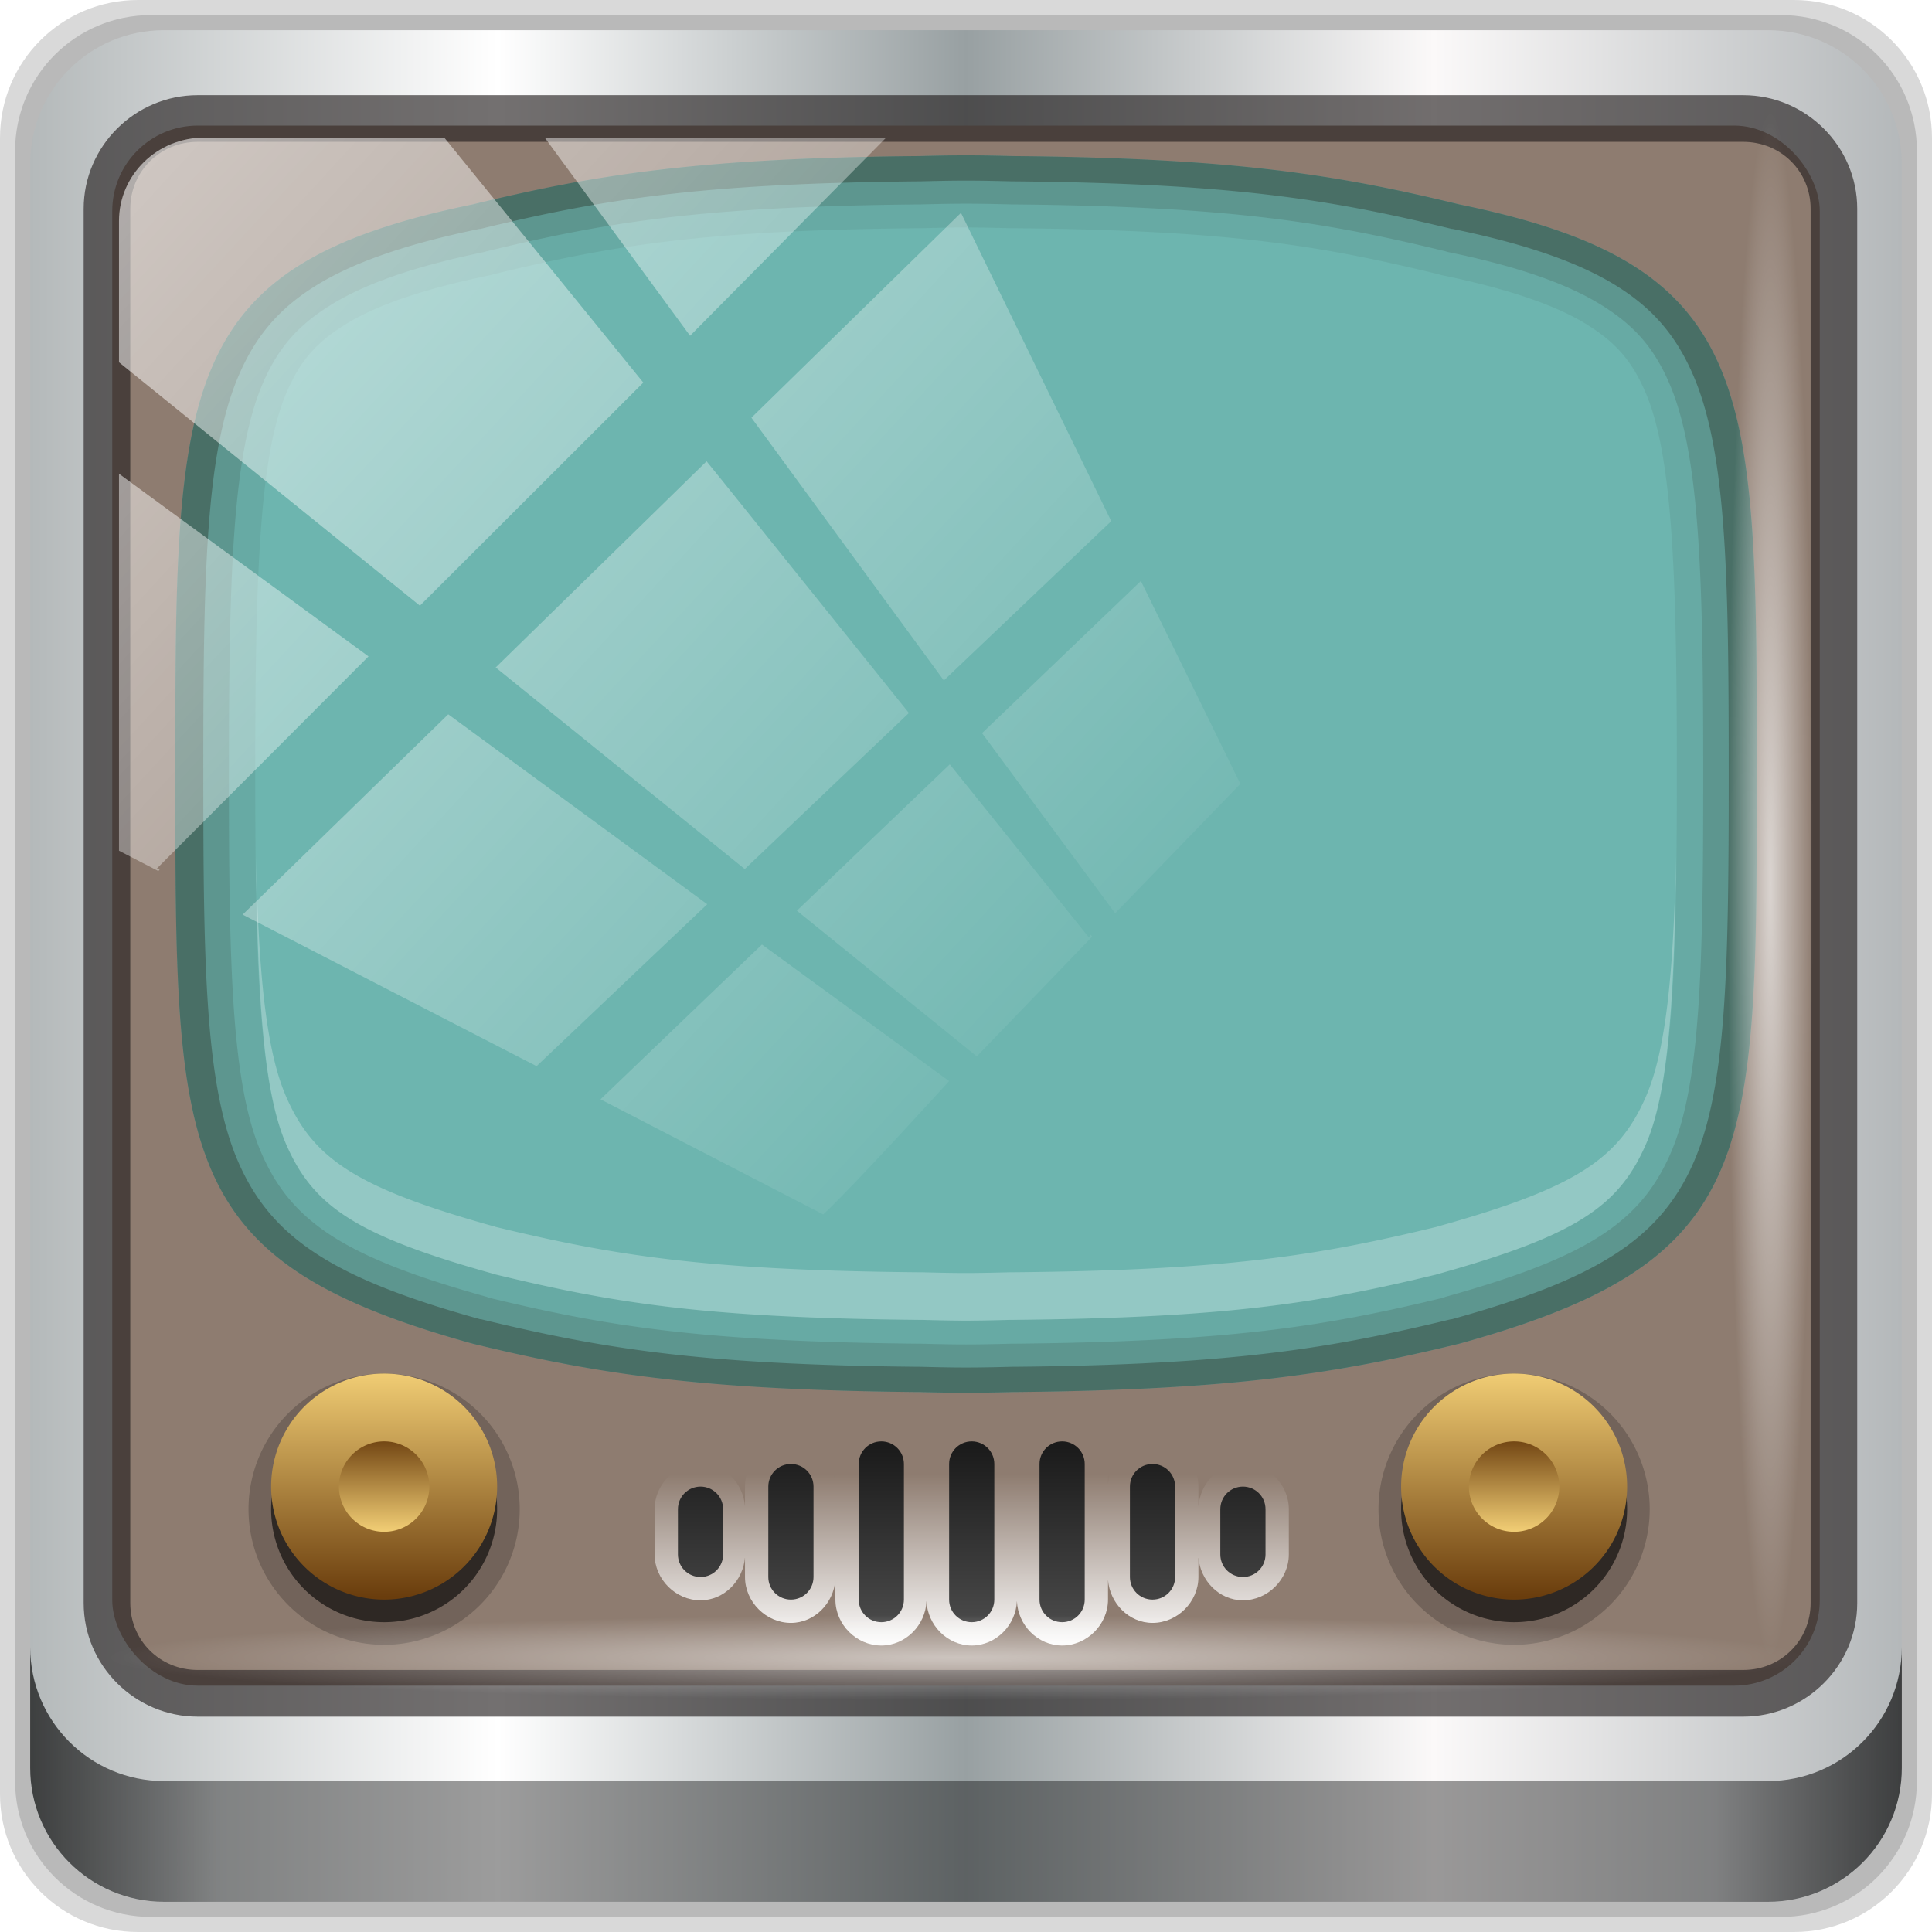 <?xml version="1.0" encoding="UTF-8" standalone="no"?>
<!-- Created with Inkscape (http://www.inkscape.org/) -->

<svg
   xmlns:dc="http://purl.org/dc/elements/1.1/"
   xmlns:cc="http://creativecommons.org/ns#"
   xmlns:rdf="http://www.w3.org/1999/02/22-rdf-syntax-ns#"
   xmlns:svg="http://www.w3.org/2000/svg"
   xmlns="http://www.w3.org/2000/svg"
   xmlns:xlink="http://www.w3.org/1999/xlink"
   xmlns:sodipodi="http://sodipodi.sourceforge.net/DTD/sodipodi-0.dtd"
   xmlns:inkscape="http://www.inkscape.org/namespaces/inkscape"
   width="96"
   height="96"
   viewBox="0 0 96 96"
   version="1.1"
   id="svg1072"
   inkscape:version="0.92.2 5c3e80d, 2017-08-06"
   sodipodi:docname="tv.svg">
  <defs
     id="defs1066">
    <linearGradient
       y2="47"
       x2="90"
       y1="47"
       x1="6"
       gradientTransform="matrix(1.107,0,0,1.107,-4.994,-3.621)"
       gradientUnits="userSpaceOnUse"
       id="linearGradient4071"
       xlink:href="#linearGradient6139-0"
       inkscape:collect="always" />
    <linearGradient
       id="linearGradient6139-0">
      <stop
         style="stop-color:#b4b9ba;stop-opacity:1"
         offset="0"
         id="stop6141-2" />
      <stop
         id="stop6151-0"
         offset="0.25"
         style="stop-color:#ffffff;stop-opacity:1;" />
      <stop
         id="stop6147-1"
         offset="0.5"
         style="stop-color:#98a0a2;stop-opacity:1" />
      <stop
         style="stop-color:#fbf9f9;stop-opacity:1;"
         offset="0.75"
         id="stop6149-4" />
      <stop
         style="stop-color:#b4b8ba;stop-opacity:1"
         offset="1"
         id="stop6143-4" />
    </linearGradient>
    <linearGradient
       gradientUnits="userSpaceOnUse"
       y2="88.172"
       x2="94.5"
       y1="88.172"
       x1="1.5"
       id="linearGradient4129"
       xlink:href="#linearGradient3832-0-6-1-1"
       inkscape:collect="always"
       gradientTransform="translate(0.149,0.415)" />
    <linearGradient
       id="linearGradient3832-0-6-1-1">
      <stop
         id="stop3834-6-3-7-1"
         offset="0"
         style="stop-color:#000000;stop-opacity:1;" />
      <stop
         style="stop-color:#000000;stop-opacity:0.588;"
         offset="0.1"
         id="stop3872-2-4" />
      <stop
         id="stop3844-6-2-7-6"
         offset="0.9"
         style="stop-color:#000000;stop-opacity:0.588;" />
      <stop
         id="stop3836-5-0-2-9"
         offset="1"
         style="stop-color:#000000;stop-opacity:1;" />
    </linearGradient>
    <radialGradient
       r="43.199"
       fy="44.893"
       fx="13.948"
       cy="44.893"
       cx="13.948"
       gradientTransform="matrix(0.975,0,0,0.049,34.048,80.582)"
       gradientUnits="userSpaceOnUse"
       id="radialGradient7462"
       xlink:href="#linearGradient3737"
       inkscape:collect="always" />
    <linearGradient
       id="linearGradient3737">
      <stop
         id="stop3739"
         style="stop-color:#ffffff;stop-opacity:1"
         offset="0" />
      <stop
         id="stop3741"
         style="stop-color:#ffffff;stop-opacity:0"
         offset="1" />
    </linearGradient>
    <radialGradient
       r="43.199"
       fy="44.893"
       fx="13.948"
       cy="44.893"
       cx="13.948"
       gradientTransform="matrix(0.888,0,0,0.049,31.96,-90.317)"
       gradientUnits="userSpaceOnUse"
       id="radialGradient7464"
       xlink:href="#linearGradient3737"
       inkscape:collect="always" />
    <linearGradient
       y2="14.514"
       x2="50.528"
       y1="-28.642"
       x1="2.771"
       gradientUnits="userSpaceOnUse"
       id="linearGradient4767"
       xlink:href="#linearGradient3737"
       inkscape:collect="always" />
    <clipPath
       clipPathUnits="userSpaceOnUse"
       id="clipPath4156-4-1">
      <path
         style="opacity:0.6;fill:#ffffff;fill-opacity:1;stroke:none"
         d="m 27.046,-55.695 -14.214,13.321 h 0.061 l 15.653,21.771 10.231,-10.546 C 38.562,-32.302 27.468,-54.819 27.046,-55.695 Z M 9.647,-39.383 -5.241,-25.321 15.988,-7.806 26.372,-18.383 Z m 31.491,12.951 -9.741,9.714 8.945,12.458 7.781,-7.555 z m -49.84,4.379 -13.754,12.982 26.283,13.846 0.061,-0.062 -0.123,-0.062 L 13.599,-5.401 -8.702,-22.053 Z m 38.015,7.401 -9.803,9.775 11.579,9.559 7.628,-7.401 -8.669,-11.009 z m 20.187,5.674 -7.383,7.216 6.188,8.542 5.82,-6.137 z m -32.195,6.322 -9.557,9.498 13.662,7.185 7.934,-7.678 z m 23.312,2.374 -7.107,6.938 8.363,6.907 5.361,-5.674 -0.061,-0.092 -0.092,0.123 -6.464,-8.203 z m -8.73,8.542 -7.505,7.339 10.354,5.458 c 1.397,-1.321 5.675,-6.123 5.851,-6.322 z"
         id="path4158-0-8"
         inkscape:connector-curvature="0" />
    </clipPath>
    <clipPath
       id="clipPath3837-3">
      <path
         d="m 14,108.25 c -3.242,0 -5.844,2.768 -5.844,6.188 v 66.156 c 0,3.42 2.601,6.188 5.844,6.188 h 66.188 c 3.242,0 5.875,-2.768 5.875,-6.188 V 114.438 c 0,-3.42 -2.633,-6.188 -5.875,-6.188 z M 48,118 c 0.605,0 1.193,0.015 1.781,0.031 0.014,1.5e-4 0.048,-1.5e-4 0.062,0 8.345,0.089 12.216,0.779 16.875,2.031 C 78.02,122.634 78,127.662 78,144 c 0,16.16 0.03,20.465 -11.281,23.938 -4.659,1.253 -8.53,1.942 -16.875,2.031 -0.014,1.5e-4 -0.048,-1.5e-4 -0.062,0 C 49.193,169.985 48.605,170 48,170 c -0.605,0 -1.193,-0.015 -1.781,-0.031 -0.014,-1.5e-4 -0.048,1.5e-4 -0.062,0 -8.345,-0.089 -12.216,-0.779 -16.875,-2.031 C 17.97,164.465 18,160.16 18,144 c 0,-16.338 -0.02,-21.366 11.281,-23.938 4.659,-1.253 8.53,-1.942 16.875,-2.031 0.014,-1.5e-4 0.048,1.5e-4 0.062,0 C 46.807,118.015 47.395,118 48,118 Z"
         inkscape:connector-curvature="0"
         id="path3839-4"
         style="fill:url(#radialGradient3841);fill-opacity:1;stroke:none" />
    </clipPath>
    <filter
       style="color-interpolation-filters:sRGB"
       x="-0.168"
       y="-0.194"
       width="1.336"
       height="1.388"
       id="filter3847-5">
      <feGaussianBlur
         id="feGaussianBlur3849-0"
         stdDeviation="4.2" />
    </filter>
    <linearGradient
       x1="59.237"
       y1="94.69"
       x2="59.237"
       y2="20"
       id="linearGradient3796-2"
       xlink:href="#linearGradient3777-3"
       gradientUnits="userSpaceOnUse"
       gradientTransform="matrix(0.7,0,0,0.703,-167.406,228.565)" />
    <linearGradient
       id="linearGradient3777-3">
      <stop
         id="stop3779-3"
         style="stop-color:#536c5d;stop-opacity:1"
         offset="0" />
      <stop
         id="stop3781-0"
         style="stop-color:#93ac9d;stop-opacity:1"
         offset="1" />
    </linearGradient>
    <linearGradient
       x1="48.714"
       y1="16.321"
       x2="48.714"
       y2="77.29"
       id="linearGradient3910-2"
       xlink:href="#linearGradient3737"
       gradientUnits="userSpaceOnUse"
       gradientTransform="matrix(1.029,0,0,0.584,-172.003,230.992)" />
    <linearGradient
       x1="49.385"
       y1="81.177"
       x2="49.385"
       y2="73.448"
       id="linearGradient4099-2"
       xlink:href="#linearGradient3737"
       gradientUnits="userSpaceOnUse"
       gradientTransform="matrix(1.123,0,0,1.123,-176.495,219.91)" />
    <linearGradient
       x1="48.179"
       y1="72.25"
       x2="48.179"
       y2="79.84"
       id="linearGradient4101-8"
       xlink:href="#linearGradient3948-2"
       gradientUnits="userSpaceOnUse"
       gradientTransform="matrix(1.123,0,0,1.123,-176.495,219.91)" />
    <linearGradient
       id="linearGradient3948-2">
      <stop
         id="stop3950-9"
         style="stop-color:#1b1b1b;stop-opacity:1"
         offset="0" />
      <stop
         id="stop3952-8"
         style="stop-color:#484848;stop-opacity:1"
         offset="1" />
    </linearGradient>
    <linearGradient
       x1="48.179"
       y1="72.25"
       x2="48.179"
       y2="79.84"
       id="linearGradient4103-1"
       xlink:href="#linearGradient3948-2"
       gradientUnits="userSpaceOnUse"
       gradientTransform="matrix(1.123,0,0,1.123,-175.372,219.91)" />
    <linearGradient
       x1="48.179"
       y1="72.25"
       x2="48.179"
       y2="79.84"
       id="linearGradient4105-8"
       xlink:href="#linearGradient3948-2"
       gradientUnits="userSpaceOnUse"
       gradientTransform="matrix(1.123,0,0,1.123,-174.249,219.91)" />
    <linearGradient
       x1="48.179"
       y1="72.25"
       x2="48.179"
       y2="79.84"
       id="linearGradient4107-1"
       xlink:href="#linearGradient3948-2"
       gradientUnits="userSpaceOnUse"
       gradientTransform="matrix(1.123,0,0,1.123,-177.618,219.91)" />
    <linearGradient
       x1="48.179"
       y1="72.25"
       x2="48.179"
       y2="79.84"
       id="linearGradient4109-8"
       xlink:href="#linearGradient3948-2"
       gradientUnits="userSpaceOnUse"
       gradientTransform="matrix(1.123,0,0,1.123,-173.126,219.91)" />
    <linearGradient
       x1="48.179"
       y1="72.25"
       x2="48.179"
       y2="79.84"
       id="linearGradient4111-2"
       xlink:href="#linearGradient3948-2"
       gradientUnits="userSpaceOnUse"
       gradientTransform="matrix(1.123,0,0,1.123,-178.741,219.91)" />
    <linearGradient
       x1="48.179"
       y1="72.25"
       x2="48.179"
       y2="79.84"
       id="linearGradient4113-1"
       xlink:href="#linearGradient3948-2"
       gradientUnits="userSpaceOnUse"
       gradientTransform="matrix(1.123,0,0,1.123,-172.003,219.91)" />
    <linearGradient
       x1="26.36"
       y1="103.134"
       x2="26.36"
       y2="108.678"
       id="linearGradient3785-6"
       xlink:href="#linearGradient3237-9"
       gradientUnits="userSpaceOnUse"
       gradientTransform="matrix(0.85,0,0,0.85,-173.08,212.763)" />
    <linearGradient
       id="linearGradient3237-9">
      <stop
         id="stop3239-7"
         style="stop-color:#6a3d0d;stop-opacity:1"
         offset="0" />
      <stop
         id="stop3241-8"
         style="stop-color:#efcb73;stop-opacity:1"
         offset="1" />
    </linearGradient>
    <linearGradient
       x1="26.36"
       y1="112.609"
       x2="26.36"
       y2="99.666"
       id="linearGradient3787-9"
       xlink:href="#linearGradient3237-9"
       gradientUnits="userSpaceOnUse"
       gradientTransform="matrix(0.85,0,0,0.85,-173.08,212.763)" />
    <linearGradient
       x1="21.026"
       y1="106.137"
       x2="35.109"
       y2="106.137"
       id="linearGradient3789-3"
       xlink:href="#linearGradient3767-8"
       gradientUnits="userSpaceOnUse"
       gradientTransform="matrix(0,-0.852,0.852,0,-241.142,325.479)" />
    <linearGradient
       id="linearGradient3767-8">
      <stop
         id="stop3769-6"
         style="stop-color:#f1be43;stop-opacity:1"
         offset="0" />
      <stop
         id="stop3771-6"
         style="stop-color:#ebcb8b;stop-opacity:0"
         offset="1" />
    </linearGradient>
    <linearGradient
       x1="26.36"
       y1="103.134"
       x2="26.36"
       y2="108.678"
       id="linearGradient3802-4"
       xlink:href="#linearGradient3237-9"
       gradientUnits="userSpaceOnUse"
       gradientTransform="matrix(0.85,0,0,0.85,-116.932,212.763)" />
    <linearGradient
       x1="26.36"
       y1="112.609"
       x2="26.36"
       y2="99.666"
       id="linearGradient3804-3"
       xlink:href="#linearGradient3237-9"
       gradientUnits="userSpaceOnUse"
       gradientTransform="matrix(0.85,0,0,0.85,-116.932,212.763)" />
    <linearGradient
       x1="21.026"
       y1="106.137"
       x2="35.109"
       y2="106.137"
       id="linearGradient3806-9"
       xlink:href="#linearGradient3767-8"
       gradientUnits="userSpaceOnUse"
       gradientTransform="matrix(0,-0.852,0.852,0,-184.994,325.479)" />
    <linearGradient
       inkscape:collect="always"
       xlink:href="#linearGradient3237-9"
       id="linearGradient920"
       gradientUnits="userSpaceOnUse"
       gradientTransform="matrix(0.85,0,0,0.85,-173.08,212.763)"
       x1="26.36"
       y1="103.134"
       x2="26.36"
       y2="108.678" />
    <linearGradient
       inkscape:collect="always"
       xlink:href="#linearGradient3237-9"
       id="linearGradient922"
       gradientUnits="userSpaceOnUse"
       gradientTransform="matrix(0.85,0,0,0.85,-173.08,212.763)"
       x1="26.36"
       y1="112.609"
       x2="26.36"
       y2="99.666" />
  </defs>
  <sodipodi:namedview
     id="base"
     pagecolor="#ffffff"
     bordercolor="#666666"
     borderopacity="1.0"
     inkscape:pageopacity="0.0"
     inkscape:pageshadow="2"
     inkscape:zoom="3.2133138"
     inkscape:cx="0.6177798"
     inkscape:cy="4.722738"
     inkscape:document-units="px"
     inkscape:current-layer="g1600"
     showgrid="false"
     inkscape:showpageshadow="false"
     units="px"
     inkscape:lockguides="false"
     inkscape:window-width="1280"
     inkscape:window-height="943"
     inkscape:window-x="0"
     inkscape:window-y="19"
     inkscape:window-maximized="1" />
  <g
     inkscape:label="Livello 1"
     inkscape:groupmode="layer"
     id="layer1"
     transform="translate(0,-1026.52)">
    <g
       transform="translate(-0.149,1026.105)"
       style="display:inline"
       id="g2574">
      <path
         inkscape:connector-curvature="0"
         id="path3288"
         d="M 89.292,0.415 H 7.006 c -3.799,0 -6.857,3.058 -6.857,6.857 V 89.558 c 0,3.799 3.058,6.857 6.857,6.857 H 89.292 c 3.799,0 6.857,-3.058 6.857,-6.857 V 7.272 c 0,-3.799 -3.058,-6.857 -6.857,-6.857 z"
         style="display:inline;opacity:0.15;fill:#000000;fill-opacity:1;fill-rule:nonzero;stroke:none" />
      <path
         style="display:inline;opacity:0.15;fill:#000000;fill-opacity:1;fill-rule:nonzero;stroke:none"
         d="M 88.649,1.165 H 7.649 c -3.739,0 -6.75,3.01 -6.75,6.75 V 88.915 c 0,3.74 3.011,6.75 6.75,6.75 H 88.649 c 3.74,0 6.75,-3.01 6.75,-6.75 V 7.915 c 0,-3.739 -3.01,-6.75 -6.75,-6.75 z"
         id="path4085"
         inkscape:connector-curvature="0" />
      <path
         inkscape:connector-curvature="0"
         id="rect4251-1"
         d="M 88.006,1.915 H 8.292 c -3.68,0 -6.643,2.963 -6.643,6.643 V 88.272 c 0,3.68 2.963,6.643 6.643,6.643 H 88.006 c 3.68,0 6.643,-2.963 6.643,-6.643 V 8.558 c 0,-3.68 -2.963,-6.643 -6.643,-6.643 z"
         style="display:inline;fill:url(#linearGradient4071);fill-opacity:1;fill-rule:nonzero;stroke:none" />
      <g
         transform="translate(170.214,-231.216)"
         id="g1600">
        <rect
           style="fill:#8e7c70;fill-opacity:1;stroke:none;stroke-width:0.4;stroke-linecap:round;stroke-linejoin:round;stroke-miterlimit:4;stroke-dasharray:none;stroke-dashoffset:0;stroke-opacity:1"
           id="rect4301"
           width="84.846"
           height="77.52"
           x="-164.488"
           y="237.871"
           ry="4.25" />
        <path
           d="m 48,118 c -0.605,0 -1.193,0.015 -1.781,0.031 -0.014,1.5e-4 -0.048,-1.5e-4 -0.062,0 -8.345,0.089 -12.216,0.779 -16.875,2.031 C 17.98,122.634 18,127.662 18,144 c 0,16.16 -0.03,20.465 11.281,23.938 4.659,1.253 8.53,1.942 16.875,2.031 0.014,1.5e-4 0.048,-1.5e-4 0.062,0 C 46.807,169.985 47.395,170 48,170 c 0.605,0 1.193,-0.015 1.781,-0.031 0.014,-1.5e-4 0.048,1.5e-4 0.062,0 8.345,-0.089 12.216,-0.779 16.875,-2.031 C 78.03,164.465 78,160.16 78,144 c 0,-16.338 0.02,-21.366 -11.281,-23.938 -4.659,-1.253 -8.53,-1.942 -16.875,-2.031 -0.014,-1.5e-4 -0.048,1.5e-4 -0.062,0 C 49.193,118.015 48.605,118 48,118 Z"
           inkscape:connector-curvature="0"
           transform="matrix(1.123,0,0,1.123,-176.495,107.614)"
           clip-path="url(#clipPath3837-3)"
           id="path3826"
           style="display:inline;fill:#ffffff;fill-opacity:1;stroke:none;filter:url(#filter3847-5)" />
        <g
           id="g902"
           transform="matrix(1.086,0,0,1.031,8.369,-7.496)">
          <path
             style="display:inline;fill:#6db5af;fill-opacity:1;stroke:none;stroke-width:1.176"
             id="rect3202"
             inkscape:connector-curvature="0"
             d="m -120.103,239.423 c -0.729,0 -1.439,0.017 -2.148,0.036 -0.017,1.7e-4 -0.058,-1.8e-4 -0.075,0 -10.064,0.102 -14.732,0.893 -20.35,2.33 -13.629,2.949 -13.605,8.716 -13.605,27.454 0,18.533 -0.036,23.472 13.605,27.454 5.618,1.437 10.286,2.228 20.35,2.33 0.017,1.8e-4 0.058,-1.7e-4 0.075,0 0.71,0.019 1.419,0.036 2.148,0.036 0.729,0 1.439,-0.017 2.148,-0.036 0.017,-1.7e-4 0.058,1.8e-4 0.075,0 10.064,-0.102 14.732,-0.893 20.35,-2.33 13.64,-3.982 13.605,-8.92 13.605,-27.454 0,-18.738 0.025,-24.505 -13.605,-27.454 -5.618,-1.437 -10.286,-2.228 -20.35,-2.33 -0.017,-1.8e-4 -0.058,1.7e-4 -0.075,0 -0.71,-0.019 -1.419,-0.036 -2.148,-0.036 z" />
          <path
             style="display:inline;opacity:0.1;fill:#37483e;fill-opacity:1;stroke:none;stroke-width:1.176"
             id="path3813"
             inkscape:connector-curvature="0"
             d="m -120.103,239.423 c -0.729,0 -1.439,0.017 -2.148,0.036 -0.017,1.7e-4 -0.058,-1.8e-4 -0.075,0 -10.064,0.102 -14.732,0.893 -20.35,2.33 -13.629,2.949 -13.605,8.716 -13.605,27.454 0,18.533 -0.036,23.472 13.605,27.454 5.618,1.437 10.286,2.228 20.35,2.33 0.017,1.8e-4 0.058,-1.7e-4 0.075,0 0.71,0.019 1.419,0.036 2.148,0.036 0.729,0 1.439,-0.017 2.148,-0.036 0.017,-1.7e-4 0.058,1.8e-4 0.075,0 10.064,-0.102 14.732,-0.893 20.35,-2.33 13.64,-3.982 13.605,-8.92 13.605,-27.454 0,-18.738 0.025,-24.505 -13.605,-27.454 -5.618,-1.437 -10.286,-2.228 -20.35,-2.33 -0.017,-1.8e-4 -0.058,1.7e-4 -0.075,0 -0.71,-0.019 -1.419,-0.036 -2.148,-0.036 z m 0,3.477 c 0.669,0 1.331,0.017 2.035,0.036 a 3.653,3.474 0 0 0 0.075,0 c 0.13,0.001 0.173,9.9e-4 0.075,0 9.875,0.1 13.993,0.828 19.446,2.222 a 3.653,3.474 0 0 0 0.113,0.036 c 3.156,0.683 5.283,1.485 6.633,2.365 1.35,0.88 2.085,1.76 2.713,3.297 1.257,3.074 1.432,9.016 1.432,18.386 0,9.269 -0.187,14.911 -1.432,17.884 -1.235,2.949 -3.169,4.351 -9.459,6.2 -0.039,0.01 -0.074,0.026 -0.113,0.036 -5.395,1.375 -9.529,2.087 -19.333,2.186 0.097,-9.9e-4 0.054,-10e-4 -0.075,0 a 3.653,3.474 0 0 0 -0.075,0 c -0.704,0.018 -1.366,0.036 -2.035,0.036 -0.669,0 -1.331,-0.017 -2.035,-0.036 a 3.653,3.474 0 0 0 -0.075,0 c -0.129,-10e-4 -0.173,-9.9e-4 -0.075,0 -9.804,-0.099 -13.938,-0.812 -19.333,-2.186 -0.037,-0.011 -0.039,-0.025 -0.075,-0.036 -0.012,-0.003 -0.025,0.003 -0.038,0 -6.29,-1.85 -8.224,-3.252 -9.459,-6.2 -1.245,-2.973 -1.432,-8.616 -1.432,-17.884 0,-9.371 0.175,-15.312 1.432,-18.386 0.628,-1.537 1.363,-2.417 2.713,-3.297 1.35,-0.88 3.477,-1.683 6.633,-2.365 a 3.653,3.474 0 0 0 0.113,-0.036 c 5.453,-1.394 9.571,-2.122 19.446,-2.222 -0.097,9.9e-4 -0.054,0.001 0.075,0 a 3.653,3.474 0 0 0 0.075,0 c 0.704,-0.019 1.366,-0.036 2.035,-0.036 z" />
          <path
             style="display:inline;opacity:0.2;fill:#37483e;fill-opacity:1;stroke:none;stroke-width:1.176"
             id="path3806"
             inkscape:connector-curvature="0"
             d="m -120.103,239.423 c -0.729,0 -1.439,0.017 -2.148,0.036 -0.017,1.7e-4 -0.058,-1.8e-4 -0.075,0 -10.064,0.102 -14.732,0.893 -20.35,2.33 -13.629,2.949 -13.605,8.716 -13.605,27.454 0,18.533 -0.036,23.472 13.605,27.454 5.618,1.437 10.286,2.228 20.35,2.33 0.017,1.8e-4 0.058,-1.7e-4 0.075,0 0.71,0.019 1.419,0.036 2.148,0.036 0.729,0 1.439,-0.017 2.148,-0.036 0.017,-1.7e-4 0.058,1.8e-4 0.075,0 10.064,-0.102 14.732,-0.893 20.35,-2.33 13.64,-3.982 13.605,-8.92 13.605,-27.454 0,-18.738 0.025,-24.505 -13.605,-27.454 -5.618,-1.437 -10.286,-2.228 -20.35,-2.33 -0.017,-1.8e-4 -0.058,1.7e-4 -0.075,0 -0.71,-0.019 -1.419,-0.036 -2.148,-0.036 z m 0,2.33 c 0.689,0 1.367,0.017 2.073,0.036 a 2.459,2.339 0 0 0 0.038,0 c 0.093,9.2e-4 0.135,6.2e-4 0.075,0 9.937,0.101 14.24,0.85 19.747,2.258 a 2.459,2.339 0 0 0 0.113,0.036 c 3.238,0.701 5.475,1.544 7.01,2.545 1.534,1 2.428,2.086 3.128,3.799 1.401,3.427 1.545,9.446 1.545,18.816 0,9.268 -0.115,14.99 -1.507,18.315 -1.385,3.307 -3.821,4.983 -10.288,6.881 -0.027,0.007 -0.049,0.029 -0.075,0.036 -5.469,1.395 -9.784,2.122 -19.672,2.222 0.06,-6.2e-4 0.017,-9.2e-4 -0.075,0 a 2.459,2.339 0 0 0 -0.038,0 c -0.706,0.019 -1.384,0.036 -2.073,0.036 -0.688,0 -1.367,-0.017 -2.073,-0.036 a 2.459,2.339 0 0 0 -0.038,0 c -0.093,-9.2e-4 -0.135,-6.2e-4 -0.075,0 -9.888,-0.1 -14.203,-0.827 -19.672,-2.222 -0.035,-0.01 -0.04,-0.025 -0.075,-0.036 -6.467,-1.898 -8.903,-3.575 -10.288,-6.881 -1.393,-3.325 -1.507,-9.046 -1.507,-18.315 0,-9.37 0.144,-15.39 1.545,-18.816 0.7,-1.713 1.593,-2.799 3.128,-3.799 1.534,-1 3.771,-1.844 7.01,-2.545 a 2.459,2.339 0 0 0 0.113,-0.036 c 5.507,-1.408 9.811,-2.157 19.747,-2.258 -0.06,6.2e-4 -0.017,9.2e-4 0.075,0 a 2.459,2.339 0 0 0 0.038,0 c 0.706,-0.019 1.384,-0.036 2.073,-0.036 z" />
          <path
             style="display:inline;opacity:0.5;fill:#37483e;fill-opacity:1;stroke:none;stroke-width:1.176"
             id="path3799"
             inkscape:connector-curvature="0"
             d="m -120.103,239.423 c -0.729,0 -1.439,0.017 -2.148,0.036 -0.017,1.7e-4 -0.058,-1.8e-4 -0.075,0 -10.064,0.102 -14.732,0.893 -20.35,2.33 -13.629,2.949 -13.605,8.716 -13.605,27.454 0,18.533 -0.036,23.472 13.605,27.454 5.618,1.437 10.286,2.228 20.35,2.33 0.017,1.8e-4 0.058,-1.7e-4 0.075,0 0.71,0.019 1.419,0.036 2.148,0.036 0.729,0 1.439,-0.017 2.148,-0.036 0.017,-1.7e-4 0.058,1.8e-4 0.075,0 10.064,-0.102 14.732,-0.893 20.35,-2.33 13.64,-3.982 13.605,-8.92 13.605,-27.454 0,-18.738 0.025,-24.505 -13.605,-27.454 -5.618,-1.437 -10.286,-2.228 -20.35,-2.33 -0.017,-1.8e-4 -0.058,1.7e-4 -0.075,0 -0.71,-0.019 -1.419,-0.036 -2.148,-0.036 z m 0,1.219 c 0.708,0 1.403,0.017 2.11,0.036 a 1.29,1.227 0 0 0 0.038,0 c 0.057,5.6e-4 0.099,2.5e-4 0.075,0 9.997,0.101 14.451,0.872 20.011,2.294 a 1.29,1.227 0 0 0 0.038,0 c 3.319,0.718 5.747,1.606 7.462,2.724 1.715,1.118 2.772,2.451 3.542,4.337 1.542,3.772 1.62,9.841 1.62,19.211 0,9.267 -0.084,15.076 -1.62,18.745 -1.534,3.662 -4.393,5.581 -11.042,7.527 -0.012,0.003 -0.026,-0.003 -0.038,0 -5.543,1.416 -9.998,2.193 -19.974,2.294 0.023,-2.4e-4 -0.019,-5.6e-4 -0.075,0 a 1.29,1.227 0 0 0 -0.038,0 c -0.708,0.019 -1.403,0.036 -2.11,0.036 -0.708,0 -1.403,-0.017 -2.11,-0.036 a 1.29,1.227 0 0 0 -0.038,0 c -0.057,-5.6e-4 -0.099,-2.4e-4 -0.075,0 -9.976,-0.101 -14.43,-0.878 -19.974,-2.294 -0.012,-0.003 -0.026,0.003 -0.038,0 -6.649,-1.945 -9.508,-3.865 -11.042,-7.527 -1.537,-3.669 -1.621,-9.477 -1.621,-18.745 0,-9.37 0.079,-15.439 1.621,-19.211 0.771,-1.886 1.827,-3.218 3.542,-4.337 1.715,-1.118 4.143,-2.006 7.462,-2.724 a 1.29,1.227 0 0 0 0.038,0 c 5.56,-1.422 10.014,-2.192 20.011,-2.294 -0.023,2.5e-4 0.019,5.6e-4 0.075,0 a 1.29,1.227 0 0 0 0.038,0 c 0.708,-0.019 1.403,-0.036 2.11,-0.036 z" />
          <path
             style="display:inline;opacity:0.26;fill:#ffffff;fill-opacity:1;stroke:none;stroke-width:1.176"
             id="path3914"
             inkscape:connector-curvature="0"
             d="m -152.588,273.221 c 0.068,6.852 0.347,11.405 1.394,13.906 1.235,2.948 3.17,4.351 9.459,6.2 0.012,0.003 0.025,-0.003 0.038,0 0.037,0.011 0.038,0.025 0.075,0.036 5.395,1.375 9.529,2.087 19.333,2.186 -0.098,-9.8e-4 -0.054,-0.001 0.075,0 a 3.657,3.478 0 0 1 0.075,0 c 0.704,0.018 1.366,0.036 2.035,0.036 0.669,0 1.331,-0.017 2.035,-0.036 a 3.657,3.478 0 0 1 0.075,0 c 0.13,-0.001 0.173,-9.8e-4 0.075,0 9.804,-0.099 13.938,-0.812 19.333,-2.186 0.039,-0.01 0.074,-0.026 0.113,-0.036 6.289,-1.849 8.224,-3.253 9.459,-6.2 1.048,-2.501 1.326,-7.054 1.394,-13.906 -0.111,5.637 -0.461,9.383 -1.394,11.612 -1.235,2.948 -3.17,4.351 -9.459,6.2 -0.039,0.01 -0.074,0.026 -0.113,0.036 -5.395,1.375 -9.529,2.087 -19.333,2.186 0.098,-9.8e-4 0.054,-10e-4 -0.075,0 a 3.657,3.478 0 0 0 -0.075,0 c -0.704,0.018 -1.366,0.036 -2.035,0.036 -0.669,0 -1.331,-0.017 -2.035,-0.036 a 3.657,3.478 0 0 0 -0.075,0 c -0.13,-10e-4 -0.173,-9.8e-4 -0.075,0 -9.804,-0.099 -13.938,-0.812 -19.333,-2.186 -0.037,-0.011 -0.039,-0.025 -0.075,-0.036 -0.012,-0.003 -0.025,0.003 -0.038,0 -6.289,-1.849 -8.224,-3.253 -9.459,-6.2 -0.934,-2.229 -1.283,-5.975 -1.394,-11.612 z" />
        </g>
        <g
           id="g918"
           transform="translate(-0.311,2.49)">
          <path
             inkscape:connector-curvature="0"
             style="fill:url(#linearGradient4099-2);fill-opacity:1;stroke:none;stroke-width:1.123"
             id="path4097"
             d="m -125.962,299.605 c -1.236,0 -2.281,1.045 -2.281,2.281 v 0.983 c -0.088,-1.16 -1.031,-2.141 -2.211,-2.141 -1.236,0 -2.281,1.045 -2.281,2.281 v 0.983 c -0.088,-1.16 -1.031,-2.141 -2.211,-2.141 -1.236,0 -2.281,1.045 -2.281,2.281 v 2.246 c 0,1.236 1.045,2.281 2.281,2.281 1.18,0 2.123,-0.98 2.211,-2.141 v 0.983 c 0,1.236 1.045,2.281 2.281,2.281 1.18,0 2.123,-0.98 2.211,-2.141 v 0.983 c 0,1.236 1.045,2.281 2.281,2.281 1.208,0 2.201,-1.013 2.246,-2.211 0.045,1.198 1.038,2.211 2.246,2.211 1.208,0 2.201,-1.013 2.246,-2.211 0.045,1.198 1.038,2.211 2.246,2.211 1.236,0 2.281,-1.045 2.281,-2.281 v -0.983 c 0.088,1.16 1.031,2.141 2.211,2.141 1.236,0 2.281,-1.045 2.281,-2.281 v -0.983 c 0.088,1.16 1.031,2.141 2.211,2.141 1.236,0 2.281,-1.045 2.281,-2.281 v -2.246 c 0,-1.236 -1.045,-2.281 -2.281,-2.281 -1.18,0 -2.123,0.98 -2.211,2.141 v -0.983 c 0,-1.236 -1.045,-2.281 -2.281,-2.281 -1.18,0 -2.123,0.98 -2.211,2.141 v -0.983 c 0,-1.236 -1.045,-2.281 -2.281,-2.281 -1.208,0 -2.201,1.013 -2.246,2.211 -0.045,-1.198 -1.038,-2.211 -2.246,-2.211 -1.208,0 -2.201,1.013 -2.246,2.211 -0.045,-1.198 -1.038,-2.211 -2.246,-2.211 z" />
          <path
             d="m -125.962,300.763 c -0.622,0 -1.123,0.501 -1.123,1.123 v 6.738 c 0,0.622 0.501,1.123 1.123,1.123 0.622,0 1.123,-0.501 1.123,-1.123 v -6.738 c 0,-0.622 -0.501,-1.123 -1.123,-1.123 z"
             inkscape:connector-curvature="0"
             id="path4010"
             style="fill:url(#linearGradient4101-8);fill-opacity:1;stroke:none;stroke-width:1.123" />
          <path
             d="m -121.47,300.763 c -0.622,0 -1.123,0.501 -1.123,1.123 v 6.738 c 0,0.622 0.501,1.123 1.123,1.123 0.622,0 1.123,-0.501 1.123,-1.123 v -6.738 c 0,-0.622 -0.501,-1.123 -1.123,-1.123 z"
             inkscape:connector-curvature="0"
             id="path4008"
             style="fill:url(#linearGradient4103-1);fill-opacity:1;stroke:none;stroke-width:1.123" />
          <path
             d="m -116.978,300.763 c -0.622,0 -1.123,0.501 -1.123,1.123 v 6.738 c 0,0.622 0.501,1.123 1.123,1.123 0.622,0 1.123,-0.501 1.123,-1.123 v -6.738 c 0,-0.622 -0.501,-1.123 -1.123,-1.123 z"
             inkscape:connector-curvature="0"
             id="path4006"
             style="fill:url(#linearGradient4105-8);fill-opacity:1;stroke:none;stroke-width:1.123" />
          <path
             d="m -130.454,301.886 c -0.622,0 -1.123,0.501 -1.123,1.123 v 4.492 c 0,0.622 0.501,1.123 1.123,1.123 0.622,0 1.123,-0.501 1.123,-1.123 v -4.492 c 0,-0.622 -0.501,-1.123 -1.123,-1.123 z"
             inkscape:connector-curvature="0"
             id="path4004"
             style="fill:url(#linearGradient4107-1);fill-opacity:1;stroke:none;stroke-width:1.123" />
          <path
             d="m -112.486,301.886 c -0.622,0 -1.123,0.501 -1.123,1.123 v 4.492 c 0,0.622 0.501,1.123 1.123,1.123 0.622,0 1.123,-0.501 1.123,-1.123 v -4.492 c 0,-0.622 -0.501,-1.123 -1.123,-1.123 z"
             inkscape:connector-curvature="0"
             id="path4002"
             style="fill:url(#linearGradient4109-8);fill-opacity:1;stroke:none;stroke-width:1.123" />
          <path
             d="m -134.945,303.009 c -0.622,0 -1.123,0.501 -1.123,1.123 v 2.246 c 0,0.622 0.501,1.123 1.123,1.123 0.622,0 1.123,-0.501 1.123,-1.123 v -2.246 c 0,-0.622 -0.501,-1.123 -1.123,-1.123 z"
             inkscape:connector-curvature="0"
             id="path4000"
             style="fill:url(#linearGradient4111-2);fill-opacity:1;stroke:none;stroke-width:1.123" />
          <path
             d="m -107.994,303.009 c -0.622,0 -1.123,0.501 -1.123,1.123 v 2.246 c 0,0.622 0.501,1.123 1.123,1.123 0.622,0 1.123,-0.501 1.123,-1.123 v -2.246 c 0,-0.622 -0.501,-1.123 -1.123,-1.123 z"
             inkscape:connector-curvature="0"
             id="rect3933"
             style="fill:url(#linearGradient4113-1);fill-opacity:1;stroke:none;stroke-width:1.123" />
          <path
             d="m -143.929,304.132 a 6.738,6.738 0 1 1 -13.476,0 6.738,6.738 0 1 1 13.476,0 z"
             id="path3777"
             style="opacity:0.2;fill:#000000;fill-opacity:1;stroke:none;stroke-width:1.334"
             inkscape:connector-curvature="0" />
          <path
             d="m -145.052,304.132 a 5.615,5.615 0 1 1 -11.23,0 5.615,5.615 0 1 1 11.23,0 z"
             id="path3775"
             style="opacity:0.6;fill:#000000;fill-opacity:1;stroke:none;stroke-width:1.112"
             inkscape:connector-curvature="0" />
          <path
             d="m -146.736,303.009 a 3.93,3.93 0 1 1 -7.861,0 3.93,3.93 0 1 1 7.861,0 z"
             id="path3235"
             style="fill:url(#linearGradient920);fill-opacity:1;stroke:url(#linearGradient922);stroke-width:3.369;stroke-linecap:square;stroke-miterlimit:4;stroke-dasharray:none;stroke-opacity:1"
             inkscape:connector-curvature="0" />
          <path
             d="m -87.781,304.132 a 6.738,6.738 0 1 1 -13.476,0 6.738,6.738 0 1 1 13.476,0 z"
             id="path3793"
             style="opacity:0.2;fill:#000000;fill-opacity:1;stroke:none;stroke-width:1.334"
             inkscape:connector-curvature="0" />
          <path
             d="m -88.904,304.132 a 5.615,5.615 0 1 1 -11.23,0 5.615,5.615 0 1 1 11.23,0 z"
             id="path3795"
             style="opacity:0.6;fill:#000000;fill-opacity:1;stroke:none;stroke-width:1.112"
             inkscape:connector-curvature="0" />
          <path
             d="m -90.588,303.009 a 3.93,3.93 0 1 1 -7.861,0 3.93,3.93 0 1 1 7.861,0 z"
             id="path3797"
             style="fill:url(#linearGradient3802-4);fill-opacity:1;stroke:url(#linearGradient3804-3);stroke-width:3.369;stroke-linecap:square;stroke-miterlimit:4;stroke-dasharray:none;stroke-opacity:1"
             inkscape:connector-curvature="0" />
        </g>
      </g>
      <path
         style="color:#000000;font-style:normal;font-variant:normal;font-weight:normal;font-stretch:normal;font-size:medium;line-height:normal;font-family:Sans;-inkscape-font-specification:Sans;text-indent:0;text-align:start;text-decoration:none;text-decoration-line:none;letter-spacing:normal;word-spacing:normal;text-transform:none;writing-mode:lr-tb;direction:ltr;baseline-shift:baseline;text-anchor:start;display:inline;overflow:visible;visibility:visible;fill:#241f1f;fill-opacity:0.633;stroke:none;stroke-width:2.376;marker:none;enable-background:accumulate"
         d="m 9.974,5.144 c -3.117,0 -5.668,2.54 -5.668,5.646 v 69.278 c 0,3.106 2.551,5.646 5.668,5.646 H 86.766 c 3.117,0 5.668,-2.54 5.668,-5.646 V 10.79 c 0,-3.106 -2.551,-5.646 -5.668,-5.646 z m 0,2.319 H 86.766 c 1.888,0 3.352,1.48 3.352,3.327 v 69.278 c 0,1.846 -1.464,3.327 -3.352,3.327 H 9.974 c -1.888,0 -3.352,-1.48 -3.352,-3.327 V 10.79 c 0,-1.846 1.464,-3.327 3.352,-3.327 z"
         id="path4989"
         inkscape:connector-curvature="0" />
      <path
         id="path4118"
         d="m 1.649,82.259 v 6 c 0,3.68 2.976,6.656 6.656,6.656 H 87.993 c 3.68,0 6.656,-2.976 6.656,-6.656 v -6 c 0,3.68 -2.976,6.656 -6.656,6.656 H 8.305 c -3.68,0 -6.656,-2.976 -6.656,-6.656 z"
         style="display:inline;opacity:0.658;fill:url(#linearGradient4129);fill-opacity:1;fill-rule:nonzero;stroke:none"
         inkscape:connector-curvature="0" />
      <rect
         ry="4.25"
         rx="0"
         y="80.665"
         x="5.524"
         height="4.25"
         width="84.25"
         id="rect4131"
         style="opacity:0.55;fill:url(#radialGradient7462);fill-opacity:1;stroke:none" />
      <rect
         transform="rotate(90)"
         style="opacity:0.669;fill:url(#radialGradient7464);fill-opacity:1;stroke:none"
         id="rect4141"
         width="76.75"
         height="4.25"
         x="5.975"
         y="-90.234"
         rx="0"
         ry="4.25" />
      <rect
         clip-path="url(#clipPath4156-4-1)"
         ry="3.957"
         rx="3.957"
         y="-30"
         x="2"
         height="69.024"
         width="75.966"
         id="rect4146"
         style="opacity:0.568;fill:url(#linearGradient4767);fill-opacity:1;stroke:none"
         transform="matrix(1.069,0,0,1.048,3.923,38.692)" />
    </g>
  </g>
</svg>
